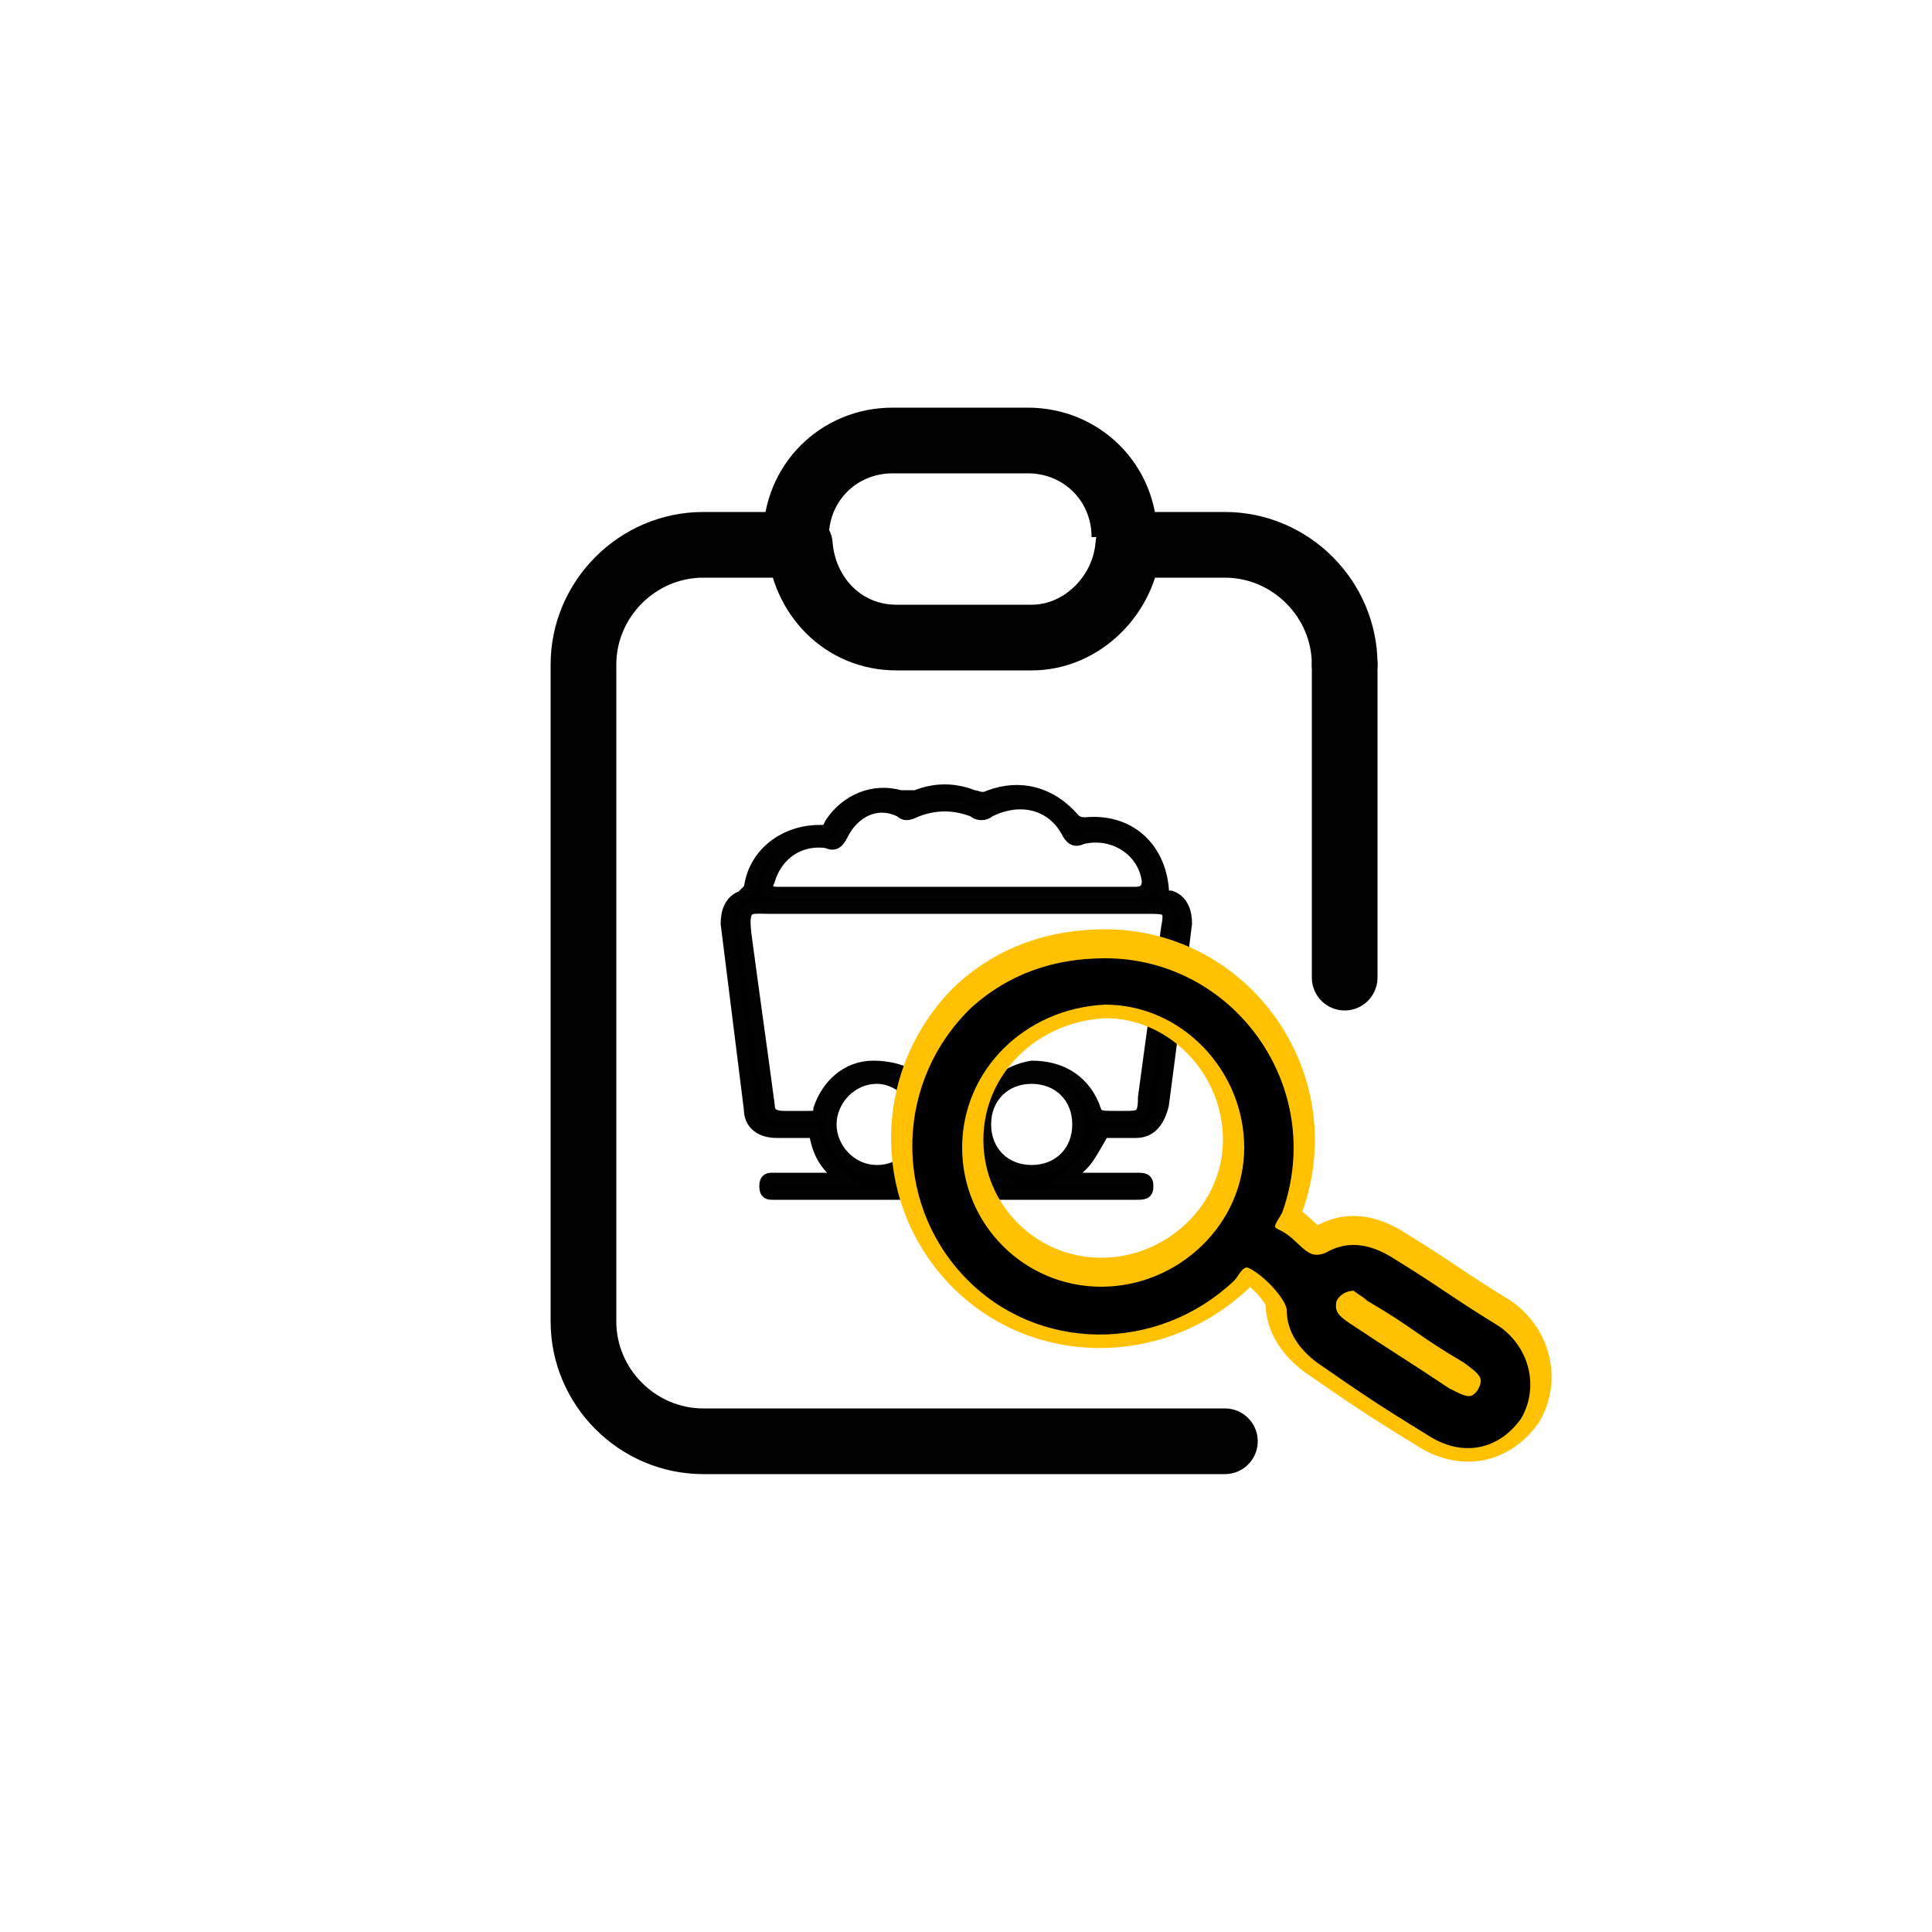 <?xml version="1.0" encoding="utf-8"?>
<!-- Generator: Adobe Illustrator 25.2.0, SVG Export Plug-In . SVG Version: 6.00 Build 0)  -->
<svg version="1.1" baseProfile="tiny" id="Layer_1" xmlns="http://www.w3.org/2000/svg" xmlns:xlink="http://www.w3.org/1999/xlink"
	 x="0px" y="0px" viewBox="0 0 50 50" overflow="visible" xml:space="preserve">
<g>

	<g>
		<path stroke="#020202" stroke-width="0.3" stroke-miterlimit="10" d="M27.6,30.5c0.7,0,1.3,0,1.8,0c0.2,0,0.3,0,0.3,0.2
			c0,0.2-0.1,0.2-0.3,0.2c-3.1,0-6.3,0-9.4,0c-0.1,0-0.2,0-0.2-0.2c0-0.2,0.1-0.2,0.2-0.2c0.5,0,1,0,1.5,0c0.1,0,0.2,0,0.3,0
			c-0.4-0.3-0.6-0.6-0.7-1.1c0-0.1-0.1-0.1-0.2-0.1c-0.3,0-0.5,0-0.8,0c-0.4,0-0.7-0.2-0.7-0.6c-0.2-1.6-0.4-3.2-0.6-4.8
			c0-0.3,0.1-0.6,0.4-0.7c0.1-0.1,0.1-0.1,0.2-0.2c0.1-0.9,0.9-1.5,1.8-1.5c0.2,0,0.2,0,0.3-0.2c0.4-0.6,1.1-0.9,1.8-0.7
			c0.1,0,0.3,0,0.4,0c0.5-0.2,1-0.2,1.5,0c0.1,0,0.2,0.1,0.4,0c0.8-0.3,1.6-0.1,2.2,0.6c0.1,0.1,0.2,0.1,0.3,0.1
			c1.1-0.1,1.9,0.6,2,1.7c0,0.1,0,0.2,0.2,0.2c0.3,0.1,0.4,0.4,0.4,0.7c-0.2,1.6-0.4,3.2-0.6,4.7c-0.1,0.4-0.3,0.7-0.7,0.7
			c-0.2,0-0.5,0-0.7,0c-0.1,0-0.2,0-0.2,0.1C28.1,30.1,28.1,30.1,27.6,30.5z M28.9,28.9c0.1,0,0.1,0,0.2,0c0.4,0,0.5,0,0.5-0.5
			c0.2-1.5,0.4-2.9,0.6-4.4c0.1-0.5,0-0.5-0.5-0.5c-3.3,0-6.5,0-9.8,0c-0.5,0-0.7-0.1-0.6,0.7c0.2,1.5,0.4,2.9,0.6,4.4
			c0,0.2,0.1,0.3,0.4,0.3c0.2,0,0.4,0,0.6,0c0.2,0,0.3,0,0.3-0.2c0.2-0.6,0.7-1.1,1.4-1.1c0.7,0,1.4,0.3,1.6,1
			c0.1,0.4,0.3,0.5,0.7,0.4c0,0,0,0,0.1,0c0.2,0,0.3,0,0.3-0.2c0.2-0.7,0.8-1.1,1.4-1.2c0.7,0,1.3,0.3,1.6,1
			C28.4,28.9,28.4,28.9,28.9,28.9C28.8,28.9,28.8,28.9,28.9,28.9z M24.7,23.1c1.6,0,3.1,0,4.7,0c0.2,0,0.3-0.1,0.3-0.3
			c-0.1-0.8-0.9-1.3-1.7-1.1c-0.2,0.1-0.3,0-0.4-0.2c-0.4-0.7-1.2-0.9-2-0.5c-0.1,0.1-0.3,0.1-0.4,0c-0.5-0.2-1-0.2-1.5,0
			c-0.2,0.1-0.3,0.1-0.4,0c-0.6-0.3-1.2,0-1.5,0.6c-0.1,0.2-0.2,0.3-0.4,0.2c-0.7-0.1-1.3,0.3-1.5,1c-0.1,0.2,0,0.3,0.2,0.3
			C21.6,23.1,23.1,23.1,24.7,23.1z M27.9,29.1c0-0.7-0.5-1.2-1.2-1.2c-0.7,0-1.2,0.5-1.2,1.2c0,0.7,0.5,1.2,1.2,1.2
			C27.4,30.3,27.9,29.8,27.9,29.1z M21.5,29.1c0,0.6,0.5,1.2,1.2,1.2c0.7,0,1.2-0.6,1.2-1.2c0-0.6-0.6-1.2-1.2-1.2
			C22,27.9,21.5,28.5,21.5,29.1z M23.5,30.5c0.8,0,1.6,0,2.4,0c-0.4-0.3-0.6-0.6-0.7-1c0-0.1-0.1-0.2-0.2-0.1
			c-0.2,0-0.6-0.2-0.7,0.1C24.1,29.8,23.9,30.2,23.5,30.5z"/>
	</g>
	<g>
		<g>
			
				<line fill="none" stroke="#010101" stroke-width="1.7" stroke-linecap="round" stroke-linejoin="round" stroke-miterlimit="10" x1="34.8" y1="17.2" x2="34.8" y2="25.3"/>
			<g>
				
					<path fill="none" stroke="#010101" stroke-width="1.7" stroke-linecap="round" stroke-linejoin="round" stroke-miterlimit="10" d="
					M34.8,17.2c0-1.7-1.4-3.1-3.1-3.1h-2.5c-0.1,1.3-1.2,2.4-2.5,2.4h-3.5c-1.4,0-2.4-1.1-2.5-2.4h-2.5c-1.7,0-3.1,1.4-3.1,3.1v17
					c0,1.7,1.4,3.1,3.1,3.1h13.5"/>
				<path fill="none" stroke="#010101" stroke-width="1.7" stroke-miterlimit="10" d="M20.6,13.9L20.6,13.9c0-1.4,1.1-2.5,2.5-2.5
					h3.5c1.4,0,2.5,1.1,2.5,2.5v0"/>
			</g>
		</g>
	</g>
</g>
<g>
	<g>
		<path fill="none" stroke="#FFC101" stroke-width="1.5" stroke-miterlimit="10" d="M28.6,24.8c3.2,0,5.5,3.2,4.4,6.3
			c-0.1,0.2-0.4,0.5,0,0.7c0.5,0.2,0.7,0.9,1.4,0.6c0.5-0.3,1-0.2,1.5,0.1c1.3,0.8,1.5,1,2.8,1.8c0.7,0.5,0.9,1.4,0.5,2.1
			c-0.5,0.7-1.3,0.9-2.1,0.4c-1.3-0.8-1.6-1-2.9-1.9c-0.4-0.3-0.7-0.7-0.7-1.2c0-0.4-0.8-1.2-1.2-1.3c-0.3,0-0.4,0.3-0.5,0.4
			c-1.9,1.8-4.9,1.8-6.7-0.1c-1.8-1.9-1.7-4.9,0.2-6.7C26.2,25.2,27.3,24.8,28.6,24.8z M24.7,29.5c0,2.1,1.7,3.8,3.8,3.8
			c2.1,0,3.9-1.7,3.9-3.8c0-2.1-1.7-3.9-3.8-3.9C26.4,25.7,24.7,27.4,24.7,29.5z M35.1,33.1c-0.4,0-0.6,0.2-0.7,0.4
			c-0.1,0.4,0.1,0.6,0.4,0.8c1.2,0.8,1.4,0.9,2.6,1.7c0.4,0.2,0.7,0.4,1,0c0.3-0.5,0-0.7-0.4-1c-1.2-0.7-1.3-0.9-2.5-1.6
			C35.4,33.2,35.2,33.1,35.1,33.1z"/>
	</g>
</g>
<g>
	<path stroke="#000000" stroke-width="0.4" stroke-miterlimit="10" d="M28.6,25c3.2,0,5.5,3.2,4.4,6.3c-0.1,0.2-0.4,0.5,0,0.7
		c0.5,0.2,0.7,0.9,1.4,0.6c0.5-0.3,1-0.2,1.5,0.1c1.3,0.8,1.5,1,2.8,1.8c0.7,0.5,0.9,1.4,0.5,2.1c-0.5,0.7-1.3,0.9-2.1,0.4
		c-1.3-0.8-1.6-1-2.9-1.9c-0.4-0.3-0.7-0.7-0.7-1.2c0-0.4-0.8-1.2-1.2-1.3c-0.3,0-0.4,0.3-0.5,0.4c-1.9,1.8-4.9,1.8-6.7-0.1
		c-1.8-1.9-1.7-4.9,0.2-6.7C26.2,25.4,27.3,25,28.6,25z M24.7,29.7c0,2.1,1.7,3.8,3.8,3.8c2.1,0,3.9-1.7,3.9-3.8
		c0-2.1-1.7-3.9-3.8-3.9C26.4,25.9,24.7,27.6,24.7,29.7z M35.1,33.2c-0.4,0-0.6,0.2-0.7,0.4c-0.1,0.4,0.1,0.6,0.4,0.8
		c1.2,0.8,1.4,0.9,2.6,1.7c0.4,0.2,0.7,0.4,1,0c0.3-0.5,0-0.7-0.4-1c-1.2-0.7-1.3-0.9-2.5-1.6C35.4,33.4,35.2,33.3,35.1,33.2z"/>
</g>
</svg>
